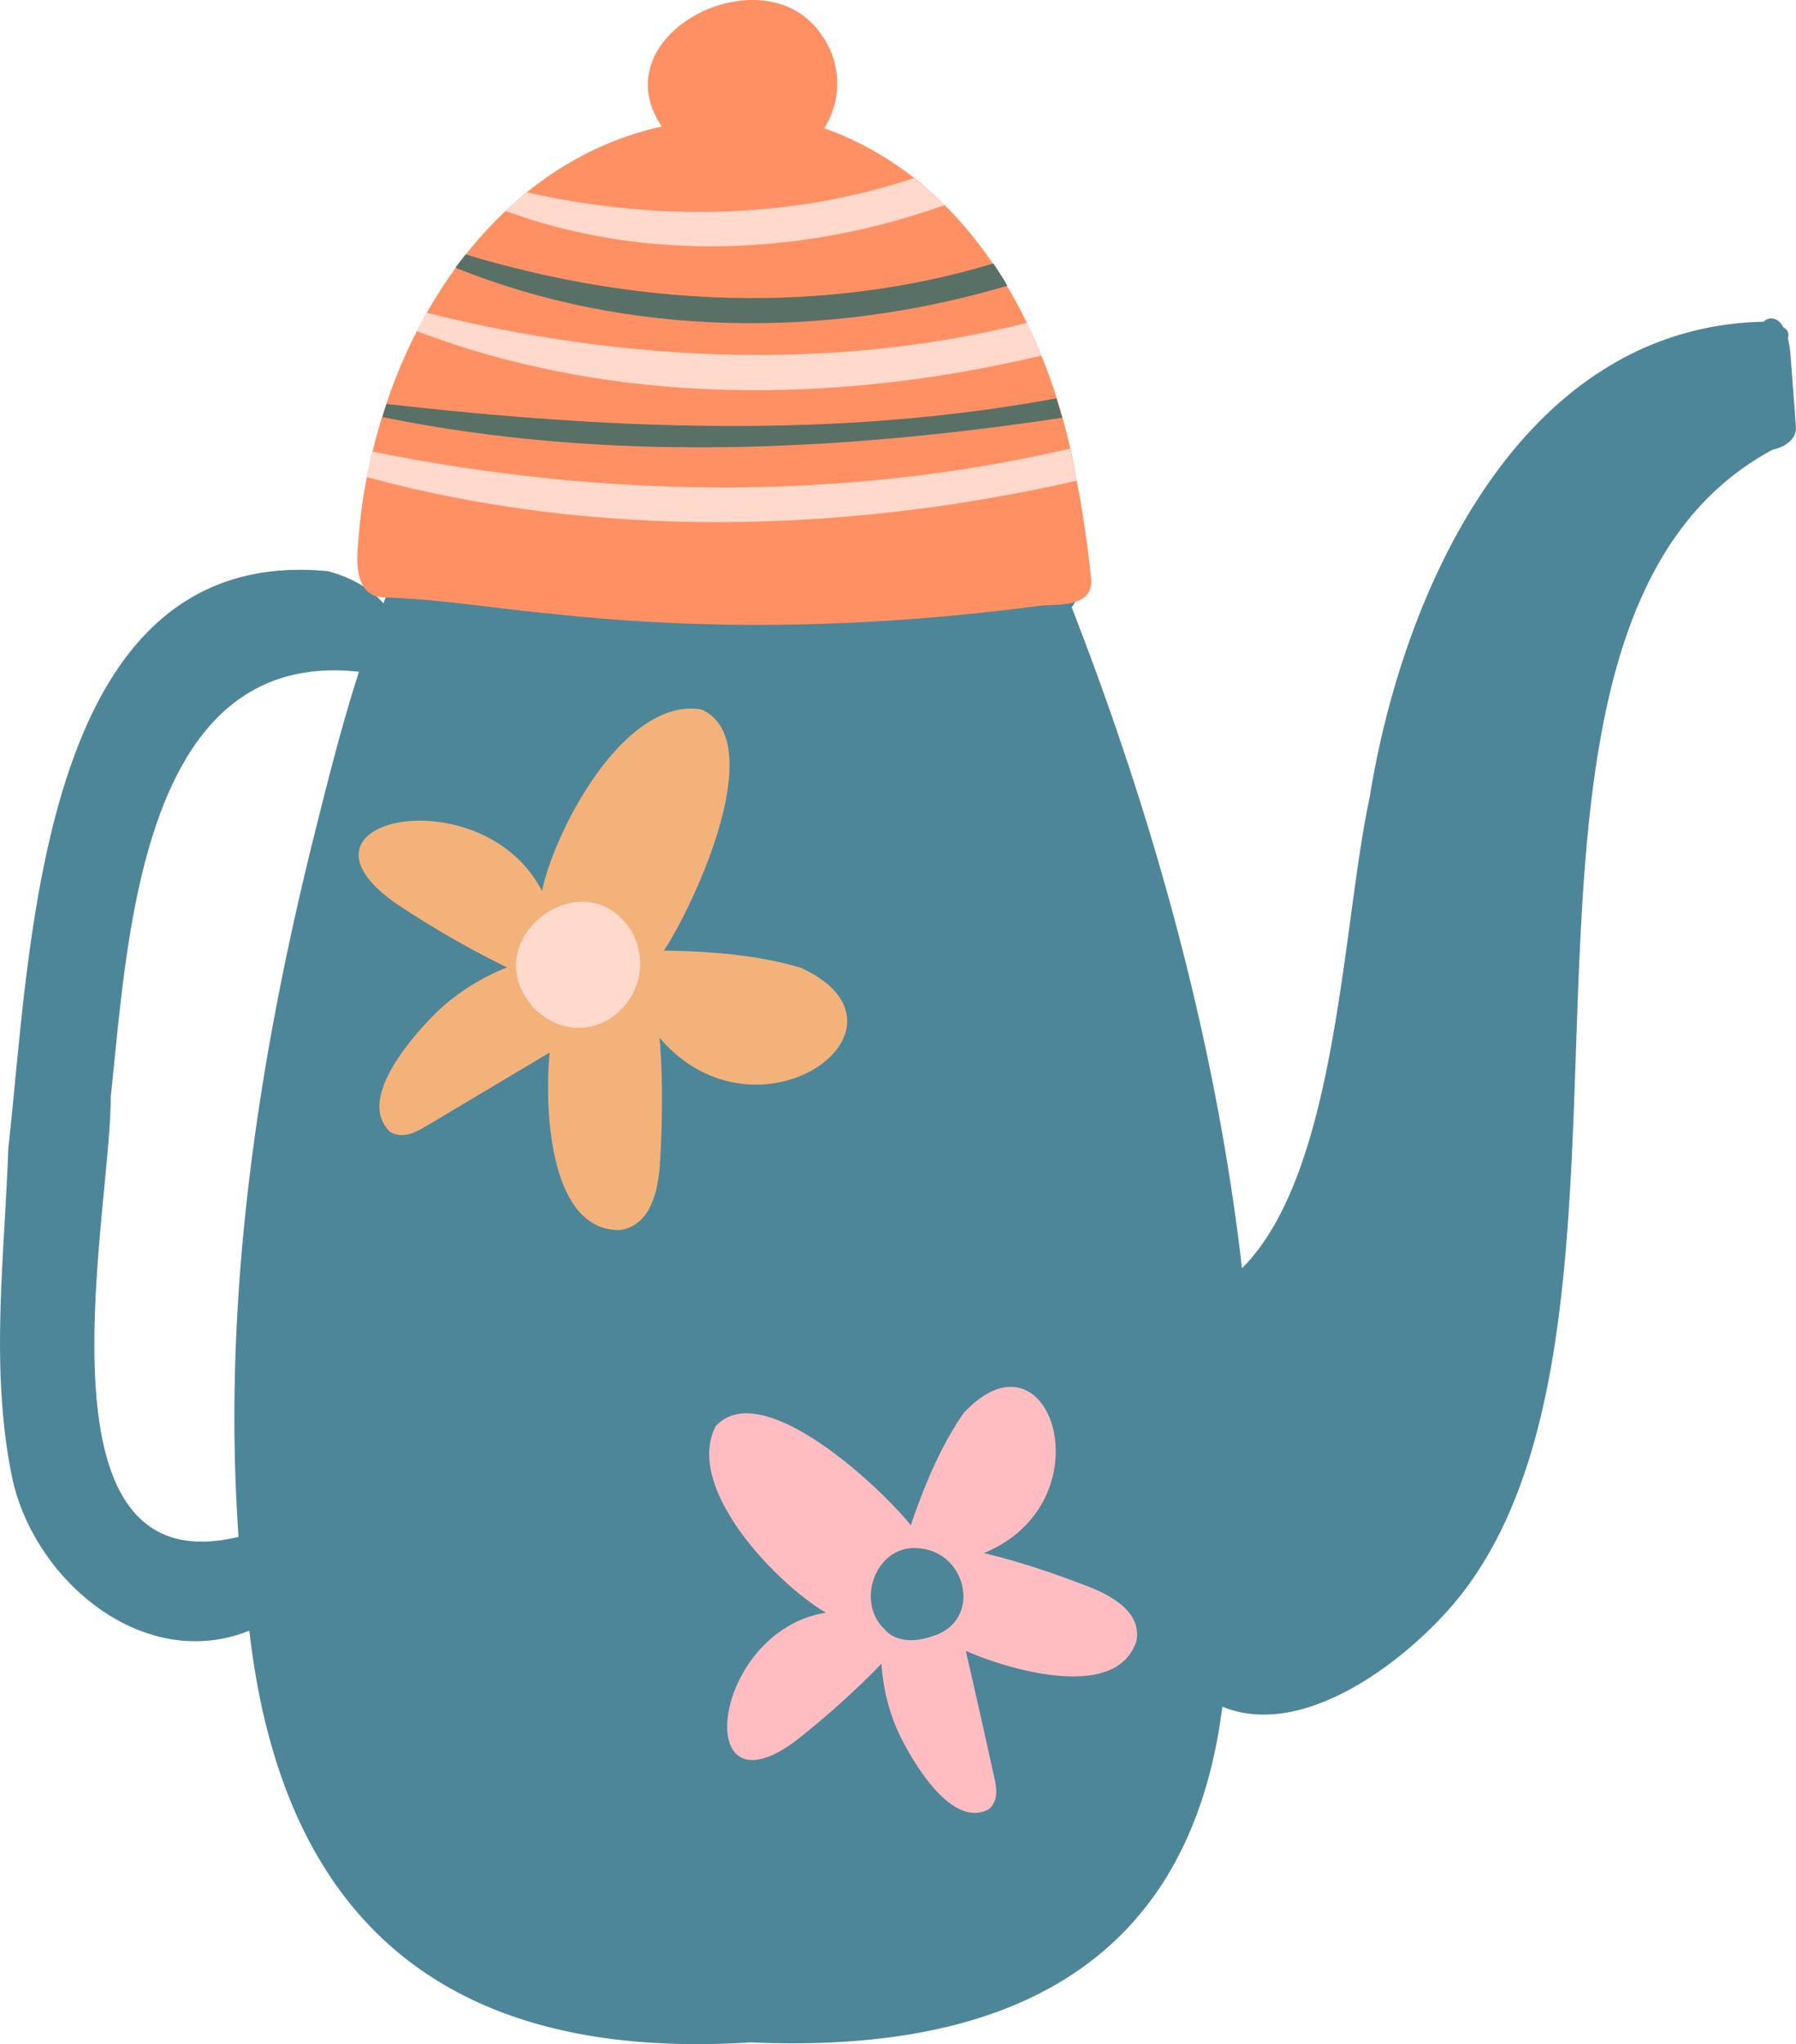 <svg xmlns="http://www.w3.org/2000/svg" width="950" height="1080.8" viewBox="0.021 -0.007 950.014 1080.844" style=""><g><g data-name="Слой 2"><g data-name="406222308"><path d="M947.6 193.6c-.4-5.2-.6-10.2-1.9-14.8a4.3 4.3 0 0 0-2.4-5.7c-1.8-4.3-6.8-6.5-10.4-3-128.1 2.8-190.6 141.1-208.3 251.1-15 70-17 198.7-67.6 249.4-13.8-119.6-46.5-237.5-90.1-349.5 4.7-5.4 2-14.6-6.7-15.6-28.3-3.4-58.1-1.7-86.6-2.3l-88.9-1.9-86.6-1.8c-11.8 1.6-113.5-10.8-92.8 13.3-.8 2.1-1.7 4.1-2.5 6.2-7.3-8.6-18.6-14.1-29.3-17C20.3 287.3 16.6 499.7 4.4 607.1c-2 57.4-9.7 116.2 1.8 173 10.9 54.7 69.3 104.8 125.7 82.1 18 157.8 108.6 227.7 265.3 217.7 129.5 5.7 231.5-36.4 249.4-177.5 40.9 16.8 91.6-20.3 118.6-50.1 131.3-144.7-3.5-520.1 172.6-614.6 5.7-1.1 12.8-5.2 12.2-12.2zM165.7 443.7c-29.8 120.2-48.3 244.7-39.5 368.9C14 839.7 58.8 641.7 58.6 579.8c9-82.3 15.3-237.4 131.3-224.6-9.4 29.1-16.8 58.9-24.2 88.5z" fill="#4e8699"></path><path d="M569.6 254.2C556.1 176.4 514.4 95.7 436 67.8a44 44 0 0 0-1.5-49.5c-29.8-44.2-117.6-.6-84.4 48.6-82.2 18.1-134.5 94.2-153 171.9a272.4 272.4 0 0 0-7.6 48c-1.2 11.8-1.4 29.3 14.6 29.1 29.6 1 59 6 88.5 8.7 85.3 9.3 171 7 255.9-4.1 10.2-1.4 28.7 1.4 28.8-13.3-1.8-17.6-4.3-35.4-7.7-53z" fill="#ff9063"></path><path d="M499.8 108.4c-74 26.6-158.3 30.4-232.4 3.1 3.7-3.4 7.5-6.7 11.4-9.8 67.5 15.2 138.7 14.4 204.5-7.5a175.5 175.5 0 0 1 16.5 14.2z" fill="#ffd9cc"></path><path d="M550.9 188c-108 25.7-225.7 27-330.4-12.9 1.6-3.2 3.3-6.5 5.2-9.7 103.8 25.8 213.6 31.3 317.7 5.3 2.7 5.7 5.2 11.5 7.5 17.3z" fill="#ffd9cc"></path><path d="M569.6 254.2C447 282 316.2 285.4 194.1 252.3q1.3-6.7 3-13.5c121.5 24.5 247.8 26.5 369-1.6 1.3 5.7 2.5 11.3 3.5 17z" fill="#ffd9cc"></path><path d="M561.9 220.9c-118.7 17.8-241.4 23.8-359.6-.4.7-2.3 1.4-4.6 2.2-6.9 117.6 13.3 237.3 18.7 354.3-3 1.1 3.4 2.1 6.8 3.1 10.3z" fill="#597067"></path><path d="M532.9 151.1c-94.7 27.9-200 27.7-292-9.6l5.4-7c90.3 27.4 188.3 32.2 279.2 4.8 2.6 3.9 5.1 7.8 7.4 11.8z" fill="#597067"></path><g><path d="M423.9 511.8c-22.8-6.9-48.4-8.8-72.7-9.2 15.7-23.6 56.6-111 19.8-127.5-40.3-6.6-77.2 62.7-84.3 96-31.3-60.8-140.7-38.5-77.8 6.2a504.2 504.2 0 0 0 59.3 34.2 117.3 117.3 0 0 0-36.4 22.9c-13 12.7-43.6 46.7-25.5 64 7.8 4.8 16.2-1.3 22.9-5.2l61.6-36.7c-2.8 27.2-1 94.3 37 93.9 17.2-2.4 20.6-22.4 21.4-36.6 1.2-21.6 1.5-43.4-.3-65.1 51.7 60.7 143-5.2 75-36.9z" fill="#f3b27a"></path><path d="M335 493.9c-24.3-42.3-85.4 2.8-52.5 39.2 28.2 27.7 68.5-5.1 52.5-39.2z" fill="#ffd9cc"></path></g><g><path d="M509.8 747.1c-12.2 17.5-21 38.7-28 59.4-15.8-20-78.9-79.1-103.2-52.4-16.8 32.5 32 83.2 58.3 98.6-60.4 9.7-71.8 109.1-16.3 68a454.9 454.9 0 0 0 45.7-41 103.1 103.1 0 0 0 9.4 37.3c7.2 14.7 27.7 50.2 47.4 39.6 6.3-5.4 3.4-14.2 1.9-21q-6.9-31.4-14.1-62.7c22.4 9.9 80.1 27.1 90.3-5.4 2.7-15.3-13.4-23.8-25.2-28.5-18.1-7-36.6-13.3-55.6-17.8 66.1-27.1 35.3-123.3-10.6-74.1z" fill="#ffbcc1"></path><path d="M486.7 818.7c-22.6-3-34.7 27.4-18.9 42.7 6.3 7.3 17 6.7 25.2 3.8 26.5-7.6 19.1-44-6.3-46.5z" fill="#4e8699"></path></g></g></g></g></svg>